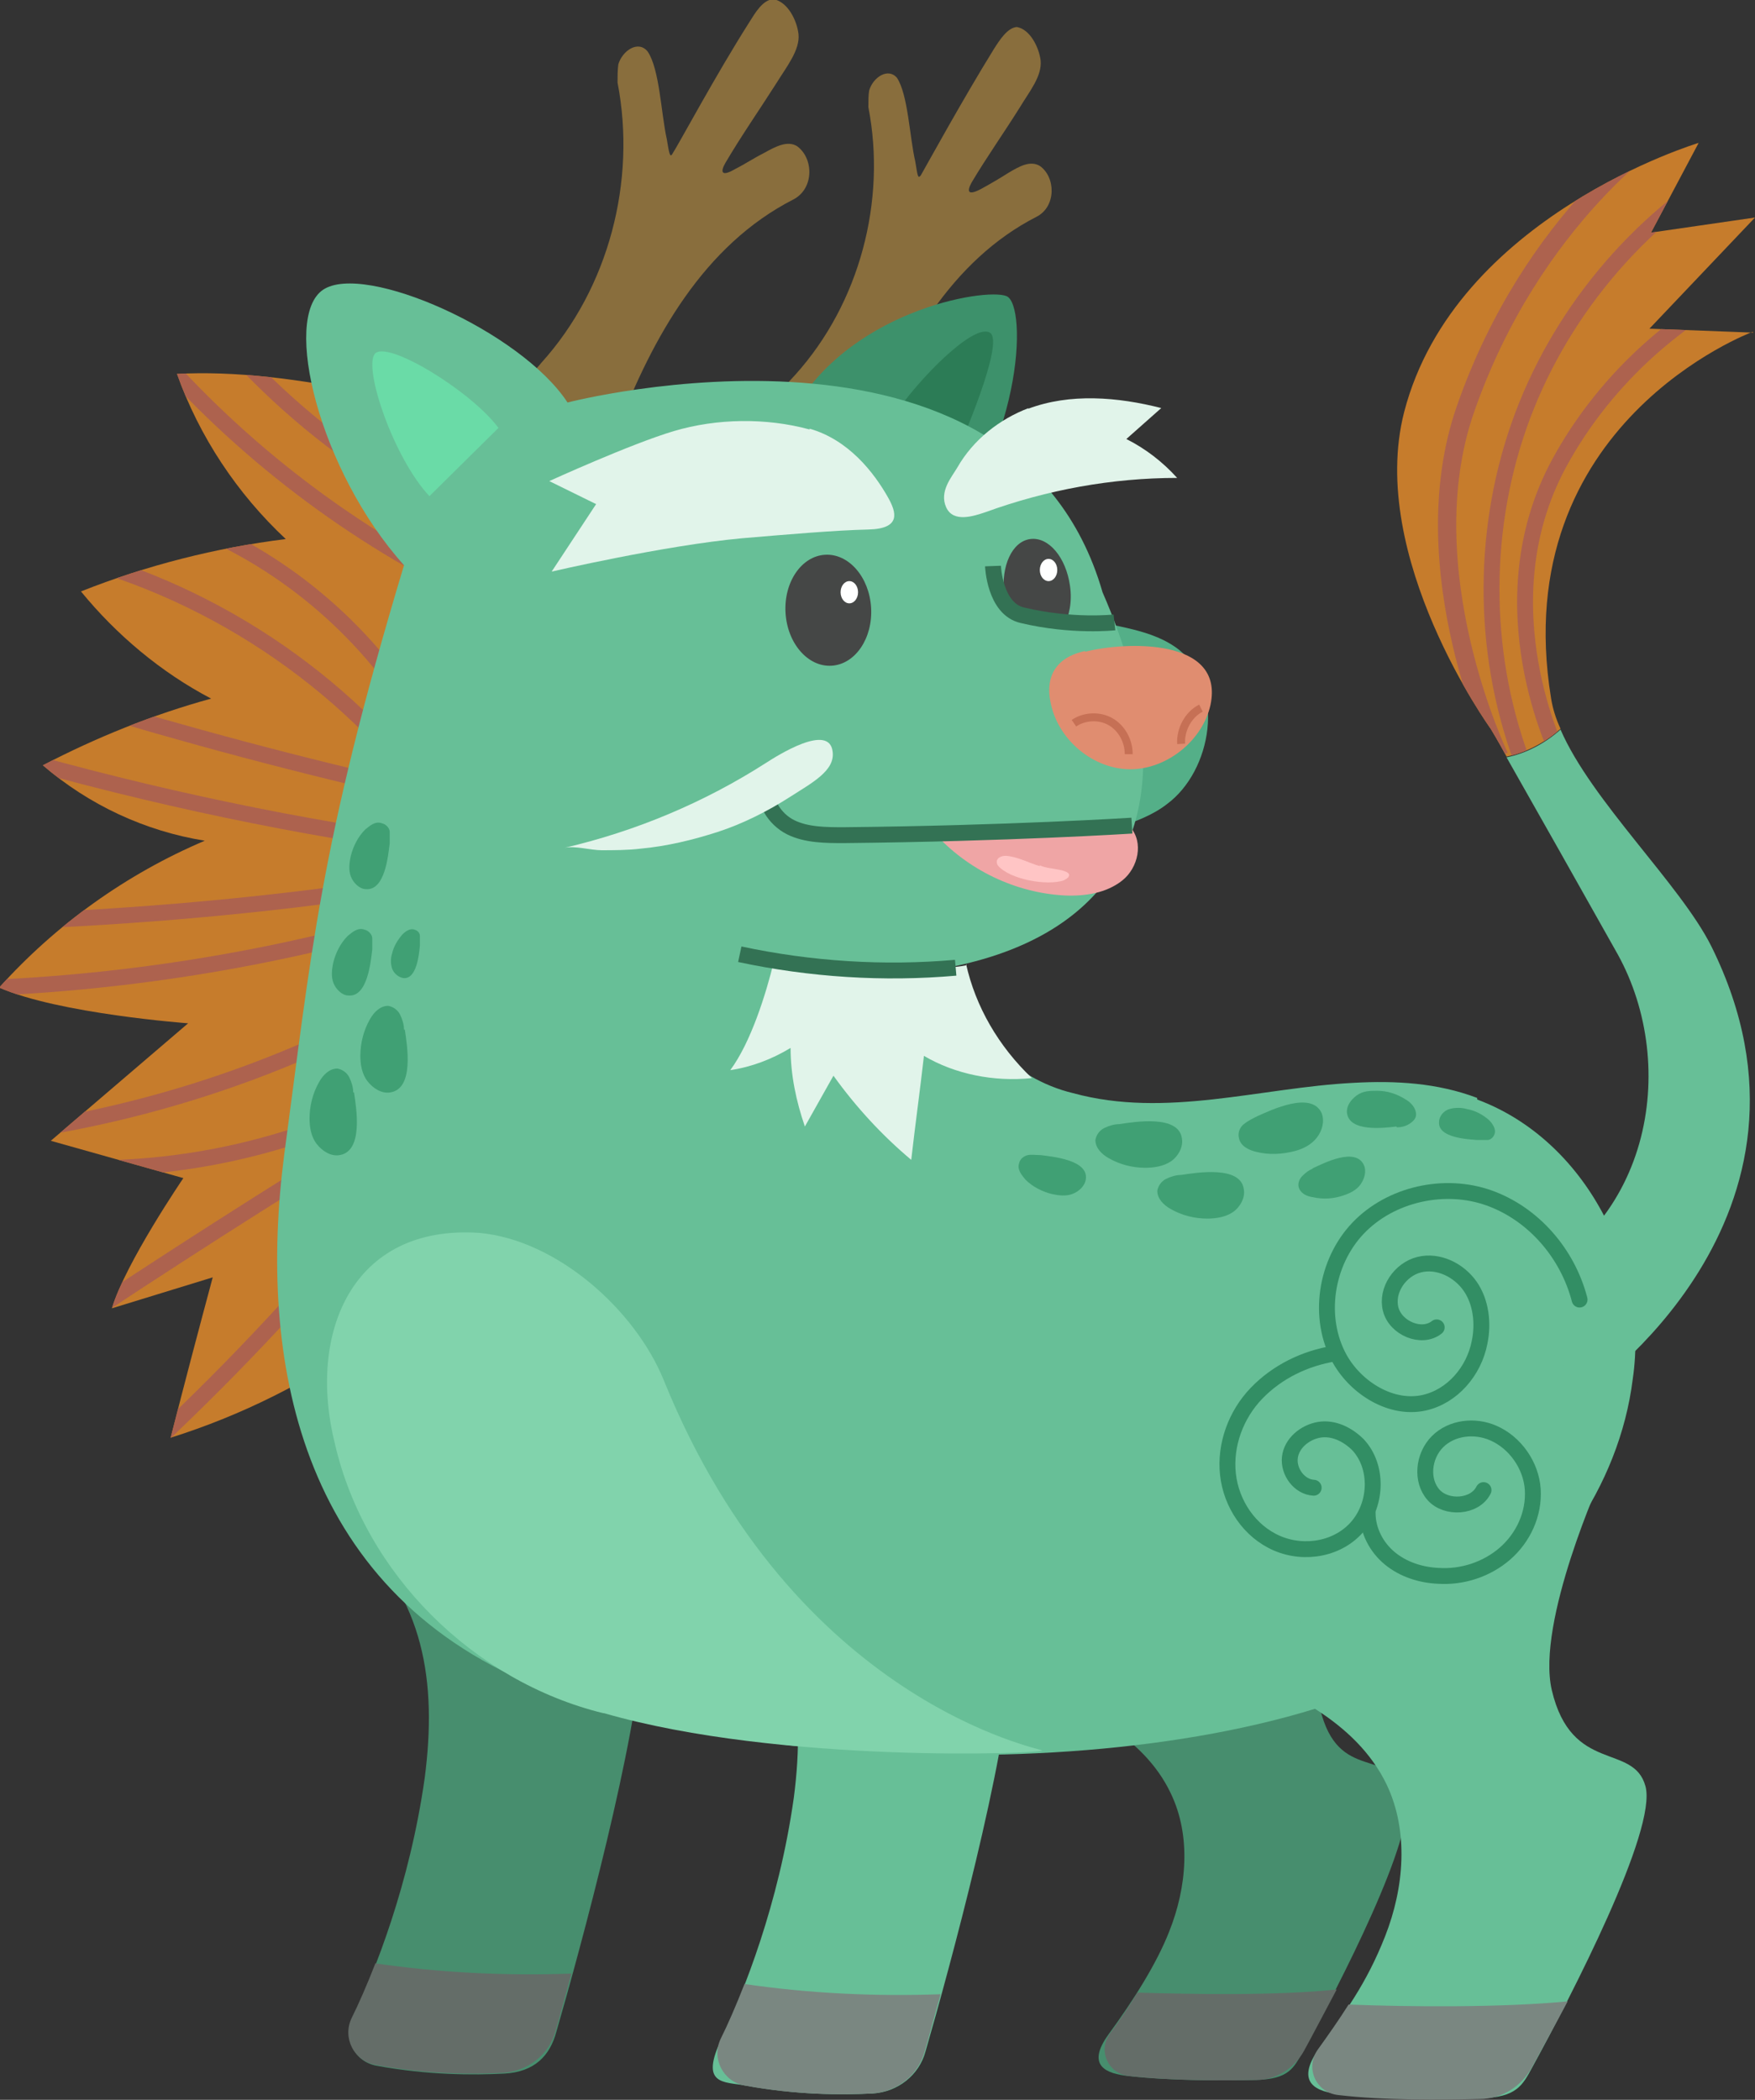 <?xml version="1.0" encoding="UTF-8"?>
<svg id="_레이어_2" data-name="레이어 2" xmlns="http://www.w3.org/2000/svg" width="663.3" height="793.5" xmlns:xlink="http://www.w3.org/1999/xlink" viewBox="0 0 221.1 264.5">
  <rect x="0" y="0" width="221.1" height="264.5" fill="#333333" stroke="none"/>
  <defs>
    <clipPath id="clippath">
      <path d="m69.4,57.4c-12.6-6.3-33-11.1-47.1-10.3,2.8,7.9,7.6,15.1,13.7,20.8-8.8,1.1-17.5,3.3-25.8,6.6,4.5,5.5,10.1,10.2,16.4,13.5-7.3,2-14.5,4.9-21.2,8.4,5.8,5,12.9,8.3,20.4,9.5-9.9,4.2-18.8,10.6-25.9,18.5,7.5,3.3,23.8,4.5,23.8,4.5l-17.3,14.8,16.7,4.7s-7.3,10.7-9,16.4c4.2-1.3,8.5-2.6,12.7-3.9-1.8,6.7-3.6,13.5-5.3,20.2,8.9-2.8,17.3-7,24.9-12.4l23-111.4Z" fill="#c67c2c" stroke-width="0"/>
    </clipPath>
    <clipPath id="clippath-1">
      <path d="m220.9,41.9l-13.1-.5,13.3-14-13.1,1.9,6-11.3s-30.7,9.2-37.1,33.9c-4.7,18.3,10.9,39.9,10.9,39.9,0,0,.8,1.3,2,3.5,2.5-.5,4.9-1.8,6.8-3.5-.6-1.3-1-2.6-1.2-3.9-5.6-34.6,25.4-46.1,25.4-46.1Z" fill="#c67c2c" stroke-width="0"/>
    </clipPath>
  </defs>
  <g id="Layer_3" data-name="Layer 3">
    <g>
      <g>
        <path d="m44.3,193c9.1,8.3,10.8,18.8,9.2,31-1.9,13.4-6.3,24.4-9.1,30.3-1.2,2.5.3,5.4,3,5.9,6.5,1.2,12.2,1.2,16.1,1s5.8-2.3,6.6-5.3c3.1-10.7,10.2-36.9,10.8-48.8l-36.6-14.1Z" fill="#478e6e" stroke-width="0"/>
        <path d="m47.3,247.3c-1.1,2.8-2.1,5.1-3,6.9-1.2,2.5.3,5.4,3,5.9,6.5,1.2,12.2,1.2,16.1,1,3.1-.2,5.8-2.3,6.6-5.3.6-2,1.2-4.4,2-7.2-8.3.3-16.6-.1-24.8-1.3Z" fill="#646d68" stroke-width="0"/>
      </g>
      <path d="m128.2,211.8c7.6,3,15.8,6.7,19.3,14.1,2.6,5.4,2,11.9-.2,17.4-1.6,4.1-4.6,8.8-7.6,12.9s-.2,5,2.4,5.3c5.3.6,11.9.6,16.1.5s4.8-1.5,6-3.7c4.4-8,14.3-27.1,12.9-32.1-1.8-6.4-8.5-1.4-10.8-11s5.7-24.5,5.7-24.5l-43.9,21.2Z" fill="#478e6e" stroke-width="0"/>
      <path d="m66.1,48.5c.2-.9,1.4-1.9,2.1-2.8,8.5-9.4,12-22.9,9.6-35.3,0-.8,0-1.6.1-2.3.5-1.7,2.5-3.1,3.7-1.6,1.5,2.2,1.7,7.9,2.4,11,.3,1.8.4,2.4.7,1.9.9-1.4,5.5-10,9.7-16.6.7-1.1,1.7-2.9,3.1-2.9,1.8.4,2.9,2.7,3.1,4.4.2,2-1.5,4.1-2.8,6.2-2.1,3.3-4.4,6.6-6.4,10-.7,1.2-.5,1.8,1.2.8,1.2-.6,2.4-1.4,3.6-2,1.6-.9,3-1.6,4.2-.9,2.1,1.5,2.2,5.3-.4,6.7-11.4,5.8-17.8,17.5-22.2,28.9-.5,1.1-.9,2.8-2.2,2.8-.5,0-1-.4-1.5-.7-1.8-1.3-4.8-3.8-6.7-5.2-.7-.6-1.6-1.3-1.5-2.2h0Z" fill="#896e3d" stroke-width="0"/>
      <path d="m98.2,49.8c.2-.8,1.3-1.8,2-2.6,8.1-9,11.5-21.9,9.2-33.7,0-.8,0-1.5.1-2.1.5-1.7,2.4-2.9,3.5-1.6,1.4,2.1,1.6,7.5,2.3,10.5.3,1.7.3,2.3.7,1.8.8-1.4,5.3-9.6,9.2-15.9.7-1.1,1.7-2.7,2.9-2.8,1.7.3,2.8,2.6,3,4.2.2,2-1.4,3.9-2.6,5.9-2,3.2-4.2,6.3-6.1,9.5-.6,1.1-.5,1.7,1.2.8,1.1-.6,2.3-1.3,3.4-2,1.5-.9,2.8-1.6,4-.9,2,1.4,2.1,5.1-.4,6.4-10.8,5.5-17,16.7-21.2,27.6-.5,1-.8,2.7-2.1,2.7-.5,0-1-.4-1.5-.7-1.7-1.3-4.6-3.6-6.4-5-.7-.6-1.5-1.2-1.4-2.1h0Z" fill="#896e3d" stroke-width="0"/>
      <g>
        <path d="m69.4,57.4c-12.6-6.3-33-11.1-47.1-10.3,2.8,7.9,7.6,15.1,13.7,20.8-8.8,1.1-17.5,3.3-25.8,6.6,4.5,5.5,10.1,10.2,16.4,13.5-7.3,2-14.5,4.9-21.2,8.4,5.8,5,12.9,8.3,20.4,9.5-9.9,4.2-18.8,10.6-25.9,18.5,7.5,3.3,23.8,4.5,23.8,4.5l-17.3,14.8,16.7,4.7s-7.3,10.7-9,16.4c4.2-1.3,8.5-2.6,12.7-3.9-1.8,6.7-3.6,13.5-5.3,20.2,8.9-2.8,17.3-7,24.9-12.4l23-111.4Z" fill="#c67c2c"/>
        <g clip-path="url(#clippath)">
          <path d="m19.9,44.7c11.6,13.1,26,23.8,42,31.1" fill="none" stroke="#ad624e" stroke-miterlimit="10" stroke-width="2"/>
          <path d="m30.1,44.8c6.3,6.8,13.6,12.6,21.6,17.3" fill="none" stroke="#ad624e" stroke-miterlimit="10" stroke-width="2"/>
          <path d="m2.9,68.7c19.5,3.5,37.6,14.4,49.9,29.9" fill="none" stroke="#ad624e" stroke-miterlimit="10" stroke-width="2"/>
          <path d="m1,95.2c18.2,5.2,36.7,9.1,55.5,11.6" fill="none" stroke="#ad624e" stroke-miterlimit="10" stroke-width="2"/>
          <path d="m26.4,67c11.9,5.4,21.9,14.8,28,26.3" fill="none" stroke="#ad624e" stroke-miterlimit="10" stroke-width="2"/>
          <path d="m9,88.2c14.4,4.4,29,8.3,43.7,11.6" fill="none" stroke="#ad624e" stroke-miterlimit="10" stroke-width="2"/>
          <path d="m-6.5,124.6c19.5-.4,38.9-3.3,57.6-8.7" fill="none" stroke="#ad624e" stroke-miterlimit="10" stroke-width="2"/>
          <path d="m.9,116.1c16.1-.6,32.3-2,48.3-4.4" fill="none" stroke="#ad624e" stroke-miterlimit="10" stroke-width="2"/>
          <path d="m-1.2,143c17.4-2.1,34.5-7.4,50-15.7" fill="none" stroke="#ad624e" stroke-miterlimit="10" stroke-width="2"/>
          <path d="m7.7,167.8c13-8.7,26.2-17.1,39.5-25.3" fill="none" stroke="#ad624e" stroke-miterlimit="10" stroke-width="2"/>
          <path d="m13.9,186.8c10.4-9.3,20.1-19.2,29.2-29.8" fill="none" stroke="#ad624e" stroke-miterlimit="10" stroke-width="2"/>
          <path d="m6.3,147c13.9.9,27.9-1.8,40.5-7.7" fill="none" stroke="#ad624e" stroke-miterlimit="10" stroke-width="2"/>
        </g>
      </g>
      <path d="m99.5,52.6c6.9-13.4,24.6-16.4,27.3-15.3s2.1,19.6-10,32.7l-17.3-17.4Z" fill="#3d916b" stroke-width="0"/>
      <path d="m124.7,41.9c-2-1.2-8.9,5.7-12.1,10.5,2.7,1.3,8.2,4,8.2,4,0,0,5.9-13.4,3.9-14.5Z" fill="#2c7c56" stroke-width="0"/>
      <path d="m124.6,72.6c3.6,2.2,7.4,4.2,11.6,5.2,4.3,1.2,9,1.4,12.4,4.1,5.8,4.8,4.1,15.2-1.6,19.4-1.8,1.4-4,2.2-6.1,2.9" fill="#54af88" stroke-width="0"/>
      <path d="m186.1,138.3c-5-1.9-10.3-2.2-15.6-1.9-11.7.6-23.6,4.5-35.3,1.3-7.6-1.8-14.3-8.5-15.4-15.9,22.6-4.5,30.4-21.3,19.1-47.2h0c-11.1-38.5-67.4-23.9-67.4-23.9-5.9-9-25.6-17.7-30.8-14.2-5.2,3.5-.5,22.8,10.2,34.7-10.7,35.5-11.7,49.1-15.1,74.3-3.3,25.5,1.7,54.5,31.5,66.8,28.7,12.1,90.3,12.9,116.4-5.4,11.4-7.4,20.3-19.5,22-33.2,2.1-14.3-5.9-30.1-19.6-35.2Z" fill="#67bf97" stroke-width="0"/>
      <path d="m54.1,62.5c-4.5-4.8-8.3-16-6.9-17.9s12.1,4.6,15.6,9.3l-8.7,8.6Z" fill="#6adba7" stroke-width="0"/>
      <path d="m153.5,209.4c8.3,3.3,17.3,7.3,21.2,15.4,2.8,5.9,2.2,13-.2,19.1s-5.1,9.6-8.3,14.1-.2,5.5,2.6,5.8c5.9.7,13.1.6,17.7.5s5.3-1.6,6.6-4c4.8-8.8,15.7-29.8,14.2-35.3s-9.3-1.5-11.8-12.1c-2-8.6,6.3-26.9,6.3-26.9l-48.2,23.3Z" fill="#67bf97" stroke-width="0"/>
      <g>
        <path d="m90.8,195.5c9.1,8.3,10.8,18.8,9.2,31-1.9,13.4-6.3,24.4-9.1,30.3s.3,5.4,3,5.9c6.5,1.2,12.2,1.2,16.1,1,3.1-.2,5.8-2.3,6.6-5.3,3.1-10.7,10.2-36.9,10.8-48.8l-36.6-14.1Z" fill="#67bf97" stroke-width="0"/>
        <path d="m93.8,249.9c-1.1,2.8-2.1,5.1-3,6.9-1.2,2.5.3,5.4,3,5.9,6.5,1.2,12.2,1.2,16.1,1,3.1-.2,5.8-2.3,6.6-5.3.6-2,1.2-4.4,2-7.2-8.3.3-16.6-.1-24.8-1.3Z" fill="#7a8781" stroke-width="0"/>
      </g>
      <path d="m102,54.1c-5.5-1.5-11.7-1.4-17.1.2s-15.7,6.3-15.7,6.3l5.9,2.9-5.6,8.5s14.2-3.3,24-4.2c5.9-.5,11.7-1,15.9-1.1s3.5-2.2,2.5-4c-1.8-3.2-5-7.3-9.9-8.7Z" fill="#e1f4ea" stroke-width="0"/>
      <g>
        <path d="m203.8,120.2c7.8,14.1,4.3,35.3-14.5,42.4l10.5,12.9s32.7-22.2,15.8-56.3c-3.9-7.8-15.1-18.3-19-27.3-1.9,1.7-4.3,3-6.8,3.5,3.3,5.8,9.9,17.5,14,24.8Z" fill="#67bf97" stroke-width="0"/>
        <g>
          <path d="m220.9,41.9l-13.1-.5,13.3-14-13.1,1.9,6-11.3s-30.7,9.2-37.1,33.9c-4.7,18.3,10.9,39.9,10.9,39.9,0,0,.8,1.3,2,3.5,2.5-.5,4.9-1.8,6.8-3.5-.6-1.3-1-2.6-1.2-3.9-5.6-34.6,25.4-46.1,25.4-46.1Z" fill="#c67c2c"/>
          <g clip-path="url(#clippath-1)">
            <path d="m193.2,99.4c-6-13.4-6.9-29-2.7-43.1,4.2-14.1,13.7-26.5,26-34.4" fill="none" stroke="#ad624e" stroke-miterlimit="10" stroke-width="2"/>
            <path d="m196.4,95.2s-9.6-19,0-36.8c5.9-10.9,15.9-19.8,27.4-24.3" fill="none" stroke="#ad624e" stroke-miterlimit="10" stroke-width="2"/>
            <path d="m188.9,95.3s-11.3-23.5-4.3-43.7c8.5-24.5,25.5-35.4,25.5-35.4" fill="none" stroke="#ad624e" stroke-miterlimit="10" stroke-width="2.3"/>
          </g>
        </g>
      </g>
      <path d="m129.5,51.5c5.3-2,11.3-1.5,16.8-.1l-4.4,3.9c2.4,1.2,4.6,2.9,6.4,4.9-8.2,0-16.4,1.5-24.1,4.3-1.5.5-4.1,1.4-5-.6s.7-3.8,1.4-5c2-3.5,5.3-6.1,9-7.5Z" fill="#e1f4ea" stroke-width="0"/>
      <ellipse cx="104.3" cy="76.9" rx="5.4" ry="7" transform="translate(-4.2 6.1) rotate(-3.3)" fill="#454746" stroke-width="0"/>
      <path d="m126.8,76.2c1.9,1.9,4.5,2.5,7.2,2.7.7-1.3,1.1-3.1.8-5.1-.5-3.6-2.7-6.2-5-5.9-2.3.3-3.7,3.4-3.3,7,0,.5.1.9.3,1.3Z" fill="#454746" stroke-width="0"/>
      <path d="m136.7,82c-1.3.3-2.6.8-3.5,1.9-1.1,1.3-1.2,3.1-.8,4.8,1,4.6,5.4,8.2,10,8.2s9.1-3.6,10.1-8.1c1.8-8.5-10.7-8-15.8-6.7Z" fill="#e08d70" stroke-width="0"/>
      <path d="m117.7,104.9c4.2,4.7,10.3,7.6,16.5,7.9,2.5.1,5.2-.3,7.2-1.9s2.7-4.8,1-6.7l-24.7.8Z" fill="#efa5a5" stroke-width="0"/>
      <path d="m125.1,71.3s.2,5.4,3.7,6.2c6.3,1.5,11.6.9,11.6.9" fill="none" stroke="#337254" stroke-miterlimit="10" stroke-width="2"/>
      <path d="m96.7,98.6c-.7,2.2.9,4.6,2.9,5.6s4.5,1,6.7,1c20.6-.2,36.3-1.2,36.3-1.2" fill="none" stroke="#337254" stroke-miterlimit="10" stroke-width="2"/>
      <path d="m121.7,121.6c-1.5.3-2.9.3-4.4.3-2.3,0-4.6,0-7-.1-4.3-.2-8.6-.5-12.8-.7-1,4.1-2.9,10.2-5.5,13.7,2.7-.4,5.3-1.4,7.6-2.8,0,3.4.7,6.7,1.8,9.9,1.2-2.1,2.4-4.3,3.6-6.4,2.8,3.9,6.1,7.5,9.8,10.6.5-4.4,1.1-8.7,1.6-13.1,3.9,2.3,8.8,3.3,13.6,2.8-4.2-4-7.1-9-8.3-14.4Z" fill="#e1f4ea" stroke-width="0"/>
      <path d="m96.5,96.1c-7.8,5-16.4,8.6-25.4,10.7,1.3-.3,3.3.3,4.7.3s3.3,0,4.9-.2c3.3-.3,6.6-1.1,9.7-2.1s6.3-2.6,9.1-4.4,5.7-3.3,5.4-5.7c-.4-3.7-7,.5-8.4,1.4Z" fill="#e1f4ea" stroke-width="0"/>
      <path d="m93.2,120.2c8.9,1.9,18.1,2.5,27.2,1.7" fill="none" stroke="#337254" stroke-miterlimit="10" stroke-width="2"/>
      <path d="m143.3,251c-1.1,1.8-2.3,3.6-3.5,5.2-1.5,2.1-.2,5,2.4,5.3,5.3.6,11.9.6,16.1.5,2.5,0,4.8-1.5,6-3.7,1.1-2,2.5-4.7,4.1-7.7-7.5.8-18.2.6-25,.4Z" fill="#646d68" stroke-width="0"/>
      <path d="m169.9,252.5c-1.2,1.9-2.6,3.9-3.9,5.7-1.6,2.3-.2,5.4,2.6,5.7,5.9.7,13.2.6,17.8.5,2.8,0,5.3-1.6,6.6-4,1.2-2.2,2.8-5.1,4.5-8.3-8.3.8-20,.7-27.6.4Z" fill="#7a8781" stroke-width="0"/>
      <g>
        <path d="m199,163.7c-1.5-5.8-5.8-10.8-11.4-12.8s-12.4-.5-16.5,3.8c-4.1,4.3-5.2,11.3-2.3,16.5,2.1,3.7,6.5,6.4,10.6,5.5,3.6-.8,6.3-4,7-7.6.5-2.4.2-5.1-1.2-7.1s-4-3.3-6.4-2.7-4.2,3.2-3.6,5.6,3.9,3.8,5.8,2.3" fill="none" stroke="#328e64" stroke-linecap="round" stroke-linejoin="round" stroke-width="2"/>
        <path d="m168.1,170.5c-3.7.6-7.2,2.3-9.8,5s-4,6.5-3.6,10.2,2.7,7.2,6.2,8.7,7.8.7,10.2-2.2,2.5-7.5,0-10.2c-1.3-1.3-3.1-2.2-4.9-1.9s-3.5,1.7-3.7,3.5,1.2,3.7,3,3.8" fill="none" stroke="#328e64" stroke-linecap="round" stroke-linejoin="round" stroke-width="2"/>
        <path d="m172.3,190.6c0,2.2,1.1,4.3,2.8,5.7s3.9,2.1,6.1,2.2c3,.2,6.1-.8,8.4-2.8s3.7-5,3.5-8.1c-.2-3-2.2-5.9-5-7.1-2.3-1-5.2-.7-7,1.1s-2.1,4.9-.5,6.7,5.2,1.6,6.3-.6" fill="none" stroke="#328e64" stroke-linecap="round" stroke-linejoin="round" stroke-width="2"/>
      </g>
      <path d="m76,215.8c-16.3-4-30-17.5-33.8-33.9-3.5-13.9,2.1-27.7,18.2-26.6,9.8.9,19.6,9.7,23.2,18.5,16.5,40.8,47.8,46.5,47.7,46.7,0,.4-33,1.7-55.2-4.7h-.1Z" fill="#81d3ac" stroke-width="0"/>
      <path d="m131,109.1c-1.4-.4-2.8-1.2-4.3-1.3-.8,0-1.4.5-1,1.2,1.5,1.8,6.2,2.6,8.3,1.9.4-.2.9-.5.6-.9-.7-.6-2.6-.5-3.6-1h0Z" fill="#ffc5c5" stroke-width="0"/>
      <path d="m135.3,91.1c1.3-.9,3.2-1,4.6-.2s2.3,2.4,2.3,4.1" fill="none" stroke="#c67055" stroke-miterlimit="10"/>
      <path d="m151.3,89.2c-1.6.8-2.6,2.7-2.5,4.5" fill="none" stroke="#c67055" stroke-miterlimit="10"/>
      <g>
        <path d="m141,141.6c-.6,0-1.3.2-1.9.5s-1,.9-1.1,1.5c0,1,.8,1.8,1.7,2.3,1.4.8,3,1.2,4.6,1.2,1.1,0,2.3-.2,3.2-.8s1.6-1.8,1.4-2.9c-.4-3-5.9-2.1-7.9-1.8Z" fill="#40a074" stroke-width="0"/>
        <path d="m131,145.5c-.5,0-1-.1-1.5,0s-1,.5-1.1,1c-.3.8.3,1.5.8,2.1.9.9,2.1,1.5,3.3,1.8.9.2,1.8.3,2.6,0s1.6-1,1.7-1.9c.3-2.4-4.2-2.8-5.7-3Z" fill="#40a074" stroke-width="0"/>
        <path d="m165.4,147.2c-.5.2-.9.5-1.3.9s-.6.9-.5,1.4c.2.8,1,1.2,1.8,1.3,1.3.3,2.6.2,3.8-.2.9-.3,1.7-.7,2.2-1.4s.8-1.7.4-2.5c-1.1-2.2-5-.2-6.5.5Z" fill="#40a074" stroke-width="0"/>
        <path d="m176,142c.5,0,1-.1,1.5-.4s.9-.7.9-1.2c0-.8-.6-1.5-1.3-1.9-1.1-.7-2.3-1.1-3.6-1.1-.9,0-1.8,0-2.6.6s-1.3,1.4-1.2,2.2c.3,2.4,4.6,1.9,6.2,1.7Z" fill="#40a074" stroke-width="0"/>
        <path d="m186.1,143.6c.4,0,.9,0,1.3,0s.8-.4.9-.8c.2-.6-.3-1.3-.7-1.7-.8-.7-1.7-1.2-2.8-1.4-.7-.2-1.5-.2-2.2,0s-1.3.9-1.3,1.6c-.2,2,3.5,2.2,4.8,2.3Z" fill="#40a074" stroke-width="0"/>
        <path d="m148.8,148c-.6,0-1.3.2-1.9.5s-1,.9-1.1,1.5c0,1,.8,1.8,1.7,2.3,1.4.8,3,1.2,4.6,1.2,1.1,0,2.3-.2,3.2-.8s1.6-1.8,1.4-2.9c-.4-3-5.9-2.1-7.9-1.8Z" fill="#40a074" stroke-width="0"/>
        <path d="m50.9,129.7c0-.6-.2-1.3-.5-1.9s-.9-1-1.5-1.1c-1,0-1.8.8-2.3,1.7-.8,1.4-1.2,3-1.2,4.6,0,1.1.2,2.3.9,3.2s1.8,1.6,2.9,1.4c3-.5,2.1-5.9,1.8-7.9Z" fill="#40a074" stroke-width="0"/>
        <path d="m46.9,119.7c0-.5,0-1,0-1.5s-.5-1-1-1.1c-.8-.3-1.5.3-2.1.8-.9.9-1.5,2.1-1.8,3.3-.2.9-.3,1.8,0,2.6s1.1,1.6,1.9,1.6c2.4.2,2.8-4.2,3-5.8Z" fill="#40a074" stroke-width="0"/>
        <path d="m49.1,106.3c0-.5,0-1,0-1.5s-.5-1-1-1.1c-.8-.3-1.5.3-2.1.8-.9.9-1.5,2.1-1.8,3.3-.2.9-.3,1.8,0,2.6s1.1,1.6,1.9,1.6c2.4.2,2.8-4.2,3-5.8Z" fill="#40a074" stroke-width="0"/>
        <path d="m52.9,119c0-.4,0-.7,0-1.1s-.3-.7-.7-.8c-.5-.2-1.1.2-1.5.6-.6.7-1.1,1.5-1.3,2.4-.2.6-.2,1.3,0,1.9s.8,1.1,1.4,1.2c1.7.2,2-3,2.1-4.1Z" fill="#40a074" stroke-width="0"/>
        <path d="m44.5,137.6c0-.6-.2-1.3-.5-1.9s-.9-1-1.5-1.1c-1,0-1.8.8-2.3,1.7-.8,1.4-1.2,3-1.2,4.6,0,1.1.2,2.3.9,3.2s1.8,1.6,2.9,1.4c3-.5,2.1-5.9,1.8-7.9Z" fill="#40a074" stroke-width="0"/>
        <path d="m158.4,140.6c-.6.3-1.2.6-1.7,1s-.8,1.1-.6,1.8c.2,1,1.3,1.5,2.2,1.7,1.6.4,3.2.3,4.8-.1,1.1-.3,2.1-.8,2.8-1.7s1-2.1.6-3.1c-1.3-2.8-6.3-.4-8.1.4Z" fill="#40a074" stroke-width="0"/>
      </g>
      <ellipse cx="107" cy="74.6" rx="1.1" ry="1.4" fill="#fff" stroke-width="0"/>
      <ellipse cx="132.1" cy="71.8" rx="1.1" ry="1.4" fill="#fff" stroke-width="0"/>
    </g>
  </g>
</svg>